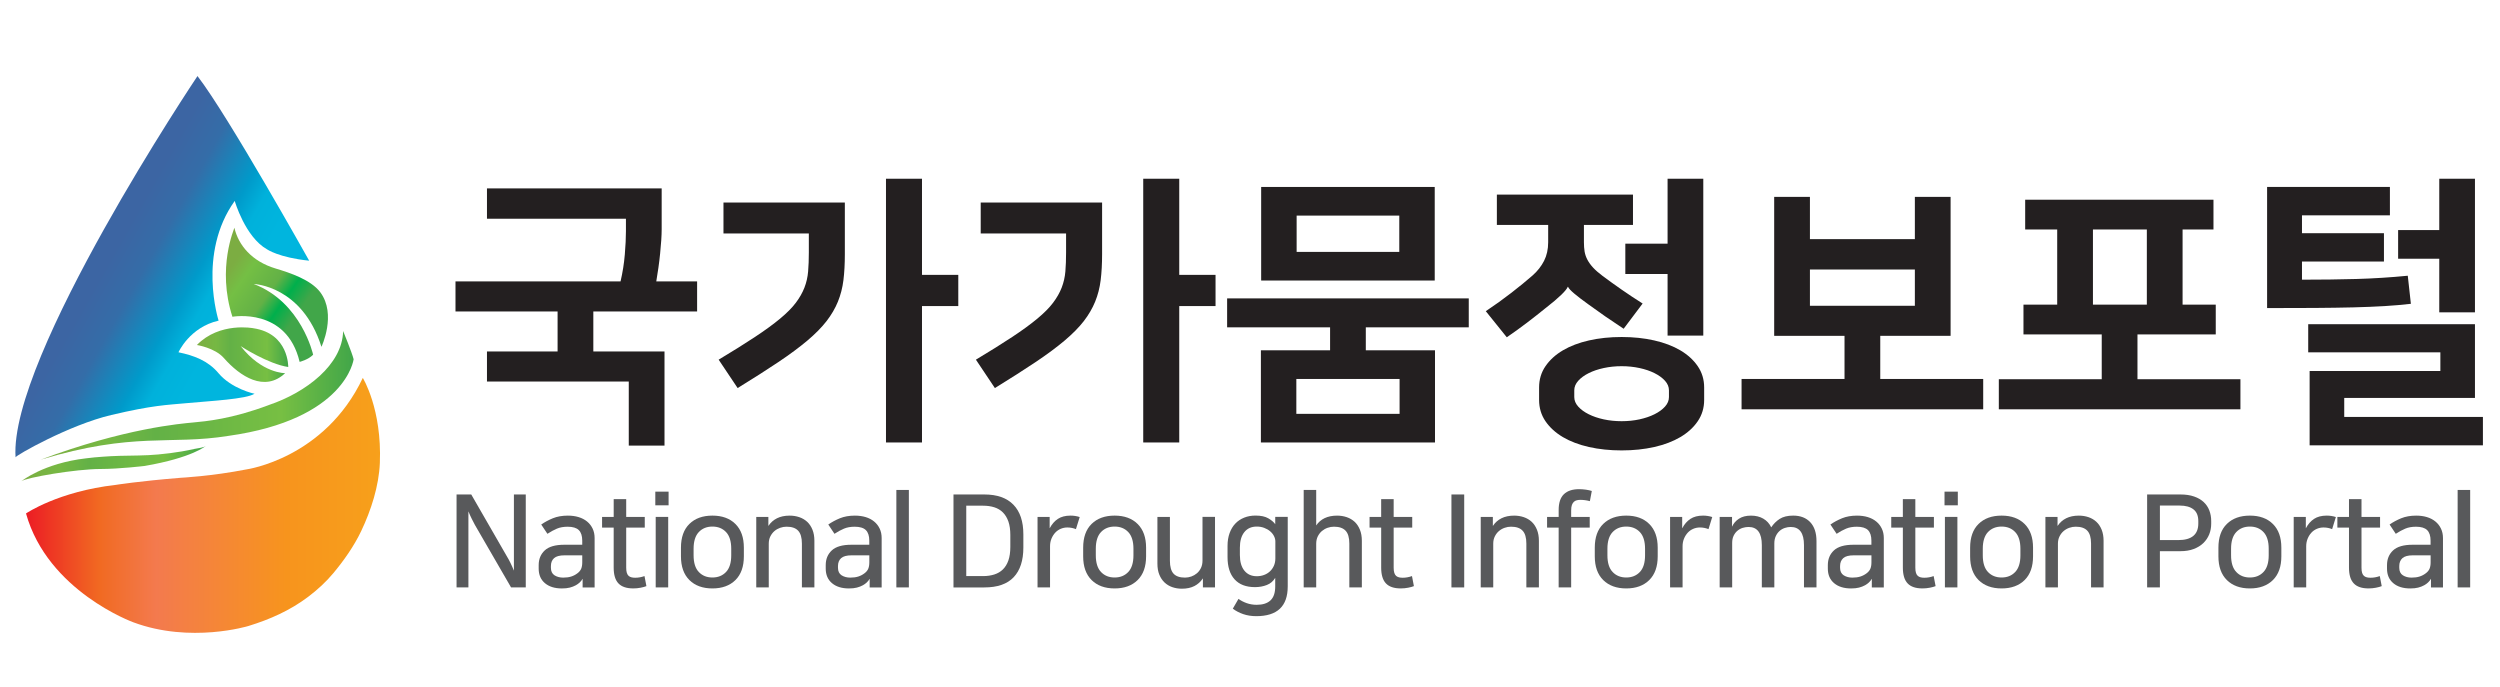 <svg width="193" height="53" viewBox="0 0 193 53" fill="none" xmlns="http://www.w3.org/2000/svg">
<path d="M15.246 5.871C15.246 5.871 0.689 27.578 1.201 35.304C1.192 35.173 5.352 32.8 8.588 32.039C11.82 31.277 12.845 31.269 14.481 31.117C16.185 30.957 19.044 30.813 19.653 30.393C19.624 30.402 17.874 30.01 16.869 28.812C16.049 27.834 14.962 27.443 13.779 27.196C13.779 27.196 14.636 25.265 16.876 24.753C16.876 24.753 15.212 19.572 18.121 15.511C18.121 15.511 18.919 18.289 20.612 19.247C20.612 19.247 21.521 19.885 23.868 20.125C23.865 20.125 17.64 8.976 15.246 5.871Z" fill="url(#paint0_linear_225_4738)"/>
<path d="M3.133 35.488C9.626 33.059 13.953 32.707 14.952 32.612C15.839 32.528 17.895 32.355 20.775 31.26C23.601 30.306 26.436 28.168 26.489 25.554C26.489 25.554 27.182 27.241 27.3 27.735C27.3 27.735 26.716 32.38 17.619 33.652C13.102 34.377 10.357 33.316 3.133 35.488Z" fill="url(#paint1_linear_225_4738)"/>
<path d="M1.648 37.15C1.648 37.15 3.369 35.759 6.645 35.383C7.074 35.326 7.506 35.288 7.938 35.258C8.368 35.226 8.801 35.202 9.232 35.191C10.232 35.163 11.209 35.18 12.208 35.085C12.824 35.028 13.437 34.952 14.046 34.848C14.372 34.791 14.696 34.729 15.018 34.654C15.239 34.604 15.735 34.566 15.906 34.414C15.905 34.416 14.866 35.334 11.169 35.971C11.169 35.971 9.212 36.206 7.775 36.206C5.819 36.207 2.01 36.873 1.648 37.15Z" fill="url(#paint2_linear_225_4738)"/>
<path d="M2.008 39.638C2.008 39.638 4.498 37.937 8.927 37.435C8.927 37.435 10.7 37.147 13.955 36.884C13.955 36.884 16.35 36.765 19.031 36.237C19.031 36.237 25.064 35.4 28.009 29.175C28.009 29.175 29.493 31.569 29.325 35.735C29.253 37.522 28.644 39.403 27.883 41.001C27.33 42.161 26.55 43.269 25.733 44.249C25.161 44.936 24.493 45.545 23.78 46.082C22.387 47.131 20.833 47.82 19.174 48.328C19.174 48.328 14.721 49.692 10.292 48.041C10.292 48.041 3.683 45.646 2.008 39.638Z" fill="url(#paint3_linear_225_4738)"/>
<path d="M24.816 26.775C24.816 26.775 26.006 24.271 24.724 22.559C24.007 21.604 22.407 21.067 21.272 20.727C19.439 20.177 18.402 18.924 18.095 17.581C18.1 17.646 16.721 20.666 17.942 24.454C17.942 24.455 22.127 23.691 23.131 27.938C23.131 27.938 23.776 27.782 24.174 27.386C24.174 27.386 23.288 23.325 19.587 21.924C19.588 21.924 23.319 22.041 24.816 26.775Z" fill="url(#paint4_linear_225_4738)"/>
<path d="M22.012 28.809C22.012 28.809 20.233 28.836 18.58 26.72C18.58 26.72 20.696 28.106 22.252 28.332C22.252 28.332 22.308 25.75 19.564 25.34C19.564 25.34 16.961 24.827 15.199 26.634C15.199 26.634 16.585 26.848 17.279 27.636C18.54 29.068 20.427 30.299 22.012 28.809Z" fill="url(#paint5_linear_225_4738)"/>
<path d="M37.594 27.131H43.046V24.044H35.164V21.723H47.907C48.067 21.037 48.176 20.349 48.235 19.654C48.294 18.961 48.322 18.359 48.322 17.847V16.885H37.594V14.542H51.081V17.695C51.081 17.943 51.07 18.227 51.049 18.548C51.027 18.87 50.998 19.213 50.961 19.578C50.925 19.943 50.881 20.308 50.829 20.671C50.778 21.037 50.724 21.387 50.665 21.723H53.817V24.044H45.805V27.131H51.3V34.401H48.541V29.453H37.594V27.131V27.131Z" fill="#231F20"/>
<path d="M55.48 27.767C56.575 27.11 57.509 26.526 58.282 26.014C59.055 25.505 59.702 25.033 60.22 24.602C60.738 24.172 61.143 23.764 61.435 23.378C61.727 22.991 61.949 22.6 62.102 22.206C62.255 21.812 62.351 21.396 62.387 20.959C62.424 20.521 62.442 20.032 62.442 19.491V18.025H55.852V15.638H65.222V19.623C65.222 20.366 65.186 21.035 65.113 21.626C65.04 22.218 64.897 22.772 64.686 23.29C64.475 23.807 64.182 24.307 63.81 24.79C63.438 25.271 62.945 25.771 62.332 26.29C61.72 26.806 60.97 27.362 60.088 27.953C59.205 28.544 58.158 29.212 56.946 29.958L55.48 27.767ZM71.178 21.221H73.98V23.628H71.178V34.16H68.398V13.799H71.178V21.221Z" fill="#231F20"/>
<path d="M75.34 27.767C76.433 27.11 77.369 26.526 78.142 26.014C78.915 25.505 79.56 25.033 80.079 24.602C80.597 24.172 81.002 23.764 81.294 23.378C81.586 22.991 81.809 22.6 81.962 22.206C82.115 21.812 82.21 21.396 82.247 20.959C82.283 20.521 82.301 20.032 82.301 19.491V18.025H75.711V15.638H85.082V19.623C85.082 20.366 85.045 21.035 84.972 21.626C84.899 22.218 84.757 22.772 84.545 23.29C84.334 23.807 84.041 24.307 83.67 24.79C83.297 25.271 82.805 25.771 82.191 26.29C81.578 26.806 80.83 27.362 79.947 27.953C79.064 28.544 78.017 29.212 76.805 29.958L75.34 27.767ZM91.037 21.221H93.84V23.628H91.038V34.16H88.257V13.799H91.038V21.221H91.037Z" fill="#231F20"/>
<path d="M102.683 27.044V25.27H94.734V23.036H113.388V25.27H105.44V27.043H110.782V34.159H97.341V27.043H102.683V27.044ZM110.761 14.433V21.657H97.362V14.433H110.761ZM100.077 31.949H108.048V29.256H100.077V31.949ZM100.1 19.447H108.025V16.644H100.1V19.447Z" fill="#231F20"/>
<path d="M115.557 15.025H126.066V17.367H122.279V18.703C122.279 18.966 122.297 19.206 122.332 19.426C122.37 19.644 122.443 19.856 122.552 20.06C122.662 20.264 122.806 20.465 122.99 20.662C123.173 20.86 123.409 21.067 123.701 21.286C124.17 21.637 124.665 21.994 125.192 22.36C125.716 22.725 126.255 23.082 126.811 23.432L125.345 25.38C124.366 24.738 123.469 24.118 122.652 23.518C122.184 23.183 121.812 22.899 121.535 22.665C121.257 22.432 121.097 22.255 121.052 22.14H121.031C120.987 22.271 120.819 22.48 120.526 22.764C120.234 23.047 119.833 23.388 119.322 23.782C118.855 24.161 118.377 24.538 117.888 24.91C117.4 25.281 116.877 25.659 116.324 26.038L114.703 24.023C115.403 23.556 116.064 23.082 116.684 22.6C117.304 22.119 117.848 21.674 118.315 21.265C118.696 20.929 118.99 20.554 119.202 20.137C119.413 19.721 119.519 19.243 119.519 18.703V17.367H115.558V15.025H115.557ZM125.189 34.772C124.284 34.772 123.445 34.684 122.67 34.51C121.896 34.335 121.225 34.078 120.656 33.745C120.087 33.407 119.638 32.999 119.31 32.518C118.981 32.036 118.818 31.488 118.818 30.876V29.913C118.818 29.3 118.981 28.752 119.31 28.272C119.638 27.791 120.087 27.382 120.656 27.046C121.226 26.711 121.896 26.456 122.67 26.281C123.444 26.105 124.283 26.017 125.189 26.017C126.093 26.017 126.932 26.105 127.707 26.281C128.48 26.456 129.153 26.711 129.721 27.046C130.29 27.383 130.739 27.791 131.067 28.272C131.395 28.752 131.561 29.301 131.561 29.913V30.876C131.561 31.489 131.395 32.037 131.067 32.518C130.739 33 130.29 33.408 129.721 33.745C129.151 34.08 128.48 34.335 127.707 34.51C126.933 34.684 126.095 34.772 125.189 34.772ZM125.189 28.27C124.706 28.27 124.247 28.318 123.81 28.412C123.37 28.507 122.984 28.638 122.649 28.806C122.312 28.973 122.044 29.17 121.84 29.396C121.636 29.623 121.534 29.867 121.534 30.131V30.655C121.534 30.919 121.636 31.163 121.84 31.39C122.044 31.616 122.313 31.813 122.649 31.98C122.984 32.148 123.37 32.279 123.81 32.375C124.248 32.469 124.707 32.516 125.189 32.516C125.671 32.516 126.131 32.469 126.568 32.375C127.006 32.278 127.392 32.148 127.727 31.98C128.064 31.813 128.334 31.616 128.538 31.39C128.742 31.163 128.843 30.919 128.843 30.655V30.131C128.843 29.867 128.741 29.623 128.538 29.396C128.333 29.17 128.063 28.973 127.727 28.806C127.392 28.638 127.006 28.506 126.568 28.412C126.131 28.318 125.671 28.27 125.189 28.27ZM128.737 21.155H125.475V18.812H128.737V13.8H131.494V25.907H128.737V21.155Z" fill="#231F20"/>
<path d="M145.156 25.927V29.256H153.103V31.598H134.449V29.256H142.397V25.927H136.967V15.199H139.726V18.461H147.827V15.199H150.586V25.926H145.156V25.927ZM147.827 23.606V20.806H139.726V23.606H147.827Z" fill="#231F20"/>
<path d="M162.254 29.276V25.817H156.212V23.518H158.816V17.716H156.344V15.418H170.88V17.716H168.495V23.518H171.056V25.817H165.013V29.276H172.961V31.598H154.309V29.276H162.254V29.276ZM161.575 23.518H165.736V17.716H161.575V23.518Z" fill="#231F20"/>
<path d="M184.501 14.433V16.623H177.713V18.002H184.041V20.191H177.713V21.592C179.202 21.592 180.6 21.574 181.904 21.538C183.212 21.501 184.536 21.418 185.88 21.286L186.12 23.454C185.493 23.528 184.817 23.585 184.095 23.63C183.373 23.674 182.565 23.706 181.676 23.729C180.784 23.751 179.796 23.765 178.709 23.773C177.622 23.781 176.392 23.784 175.02 23.784V14.433H184.501ZM191.067 25.029V30.722H180.975V32.188H191.681V34.379H178.303V28.642H188.396V27.198H178.194V25.029H191.067ZM191.067 24.11H188.311V19.973H185.135V17.761H188.311V13.8H191.067V24.11Z" fill="#231F20"/>
<path d="M36.38 38.173L39.166 43.011C39.239 43.129 39.321 43.28 39.41 43.463C39.5 43.644 39.587 43.843 39.674 44.054V38.172H40.589V45.348H39.454L36.668 40.532C36.595 40.398 36.514 40.242 36.424 40.062C36.335 39.885 36.247 39.688 36.161 39.477V45.348H35.246V38.172H36.38V38.173Z" fill="#58595B"/>
<path d="M43.377 45.428C42.826 45.428 42.39 45.292 42.068 45.02C41.747 44.749 41.586 44.374 41.586 43.896V43.627C41.586 43.163 41.742 42.784 42.053 42.493C42.365 42.201 42.869 42.054 43.566 42.054H44.949V41.736C44.949 41.372 44.861 41.102 44.685 40.925C44.51 40.751 44.222 40.663 43.824 40.663C43.506 40.663 43.229 40.712 42.993 40.812C42.758 40.911 42.514 41.044 42.261 41.21L41.783 40.493C42.048 40.309 42.347 40.147 42.68 40.01C43.011 39.875 43.396 39.806 43.834 39.806C44.139 39.806 44.418 39.844 44.669 39.92C44.921 39.997 45.139 40.11 45.322 40.26C45.504 40.41 45.646 40.592 45.75 40.807C45.853 41.022 45.904 41.266 45.904 41.539V45.35H44.978V44.692H44.968C44.915 44.792 44.844 44.883 44.754 44.965C44.664 45.048 44.566 45.121 44.46 45.179C44.313 45.259 44.157 45.32 43.987 45.363C43.818 45.407 43.616 45.428 43.377 45.428ZM44.949 42.871H43.586C43.208 42.871 42.937 42.943 42.775 43.088C42.612 43.236 42.531 43.437 42.531 43.696V43.836C42.531 44.1 42.623 44.293 42.809 44.414C42.995 44.531 43.218 44.592 43.476 44.592C43.716 44.592 43.922 44.565 44.099 44.508C44.275 44.452 44.435 44.367 44.582 44.254C44.715 44.154 44.809 44.04 44.866 43.91C44.922 43.78 44.95 43.612 44.95 43.407V42.871H44.949Z" fill="#58595B"/>
<path d="M47.377 40.73H46.48V39.905H47.377V38.532H48.343V39.905H49.776V40.73H48.343V43.825C48.343 43.991 48.359 44.125 48.392 44.229C48.425 44.332 48.474 44.408 48.536 44.463C48.599 44.515 48.673 44.552 48.76 44.572C48.845 44.592 48.938 44.601 49.038 44.601C49.277 44.601 49.516 44.559 49.755 44.473L49.903 45.249C49.79 45.294 49.642 45.337 49.455 45.372C49.27 45.408 49.081 45.426 48.889 45.426C48.372 45.426 47.989 45.298 47.744 45.039C47.498 44.781 47.376 44.375 47.376 43.824V40.73H47.377Z" fill="#58595B"/>
<path d="M51.615 37.955V39.01H50.59V37.955H51.615ZM51.585 39.905V45.348H50.62V39.905H51.585Z" fill="#58595B"/>
<path d="M54.998 39.805C55.748 39.805 56.339 40.02 56.775 40.452C57.21 40.883 57.426 41.492 57.426 42.282V42.95C57.426 43.739 57.209 44.351 56.775 44.781C56.34 45.211 55.748 45.427 54.998 45.427C54.248 45.427 53.656 45.211 53.222 44.781C52.788 44.349 52.57 43.739 52.57 42.95V42.282C52.57 41.486 52.788 40.873 53.222 40.447C53.656 40.02 54.248 39.805 54.998 39.805ZM54.998 44.583C55.43 44.583 55.779 44.442 56.049 44.159C56.317 43.878 56.451 43.448 56.451 42.871V42.363C56.451 41.785 56.317 41.357 56.049 41.074C55.779 40.792 55.43 40.651 54.998 40.651C54.567 40.651 54.216 40.792 53.949 41.074C53.681 41.357 53.545 41.786 53.545 42.363V42.871C53.545 43.449 53.681 43.878 53.949 44.159C54.216 44.442 54.567 44.583 54.998 44.583Z" fill="#58595B"/>
<path d="M62.872 45.349H61.907V41.965C61.907 41.507 61.81 41.175 61.618 40.971C61.425 40.763 61.127 40.661 60.722 40.661C60.557 40.661 60.392 40.689 60.23 40.746C60.068 40.802 59.921 40.885 59.791 40.995C59.662 41.105 59.556 41.243 59.472 41.407C59.389 41.573 59.348 41.763 59.348 41.976V45.349H58.383V39.906H59.318V40.592H59.328C59.493 40.34 59.713 40.147 59.984 40.01C60.256 39.875 60.581 39.806 60.959 39.806C61.225 39.806 61.473 39.846 61.706 39.925C61.938 40.004 62.141 40.124 62.313 40.282C62.486 40.443 62.622 40.645 62.721 40.891C62.821 41.136 62.871 41.422 62.871 41.746V45.349H62.872Z" fill="#58595B"/>
<path d="M65.537 45.428C64.986 45.428 64.55 45.292 64.229 45.02C63.907 44.749 63.746 44.374 63.746 43.896V43.627C63.746 43.163 63.901 42.784 64.213 42.493C64.525 42.201 65.029 42.054 65.726 42.054H67.109V41.736C67.109 41.372 67.02 41.102 66.845 40.925C66.669 40.751 66.383 40.663 65.984 40.663C65.665 40.663 65.389 40.712 65.153 40.812C64.917 40.911 64.673 41.044 64.422 41.21L63.944 40.493C64.21 40.309 64.508 40.147 64.84 40.01C65.171 39.875 65.556 39.806 65.994 39.806C66.299 39.806 66.578 39.844 66.831 39.92C67.083 39.997 67.3 40.11 67.482 40.26C67.665 40.41 67.807 40.592 67.91 40.807C68.013 41.022 68.064 41.266 68.064 41.539V45.35H67.138V44.692H67.128C67.075 44.792 67.004 44.883 66.914 44.965C66.824 45.048 66.727 45.121 66.62 45.179C66.474 45.259 66.317 45.32 66.147 45.363C65.978 45.407 65.777 45.428 65.537 45.428ZM67.11 42.871H65.747C65.369 42.871 65.099 42.943 64.936 43.088C64.774 43.236 64.692 43.437 64.692 43.696V43.836C64.692 44.1 64.785 44.293 64.972 44.414C65.157 44.531 65.38 44.592 65.638 44.592C65.877 44.592 66.084 44.565 66.261 44.508C66.437 44.452 66.598 44.367 66.744 44.254C66.876 44.154 66.972 44.04 67.027 43.91C67.083 43.78 67.112 43.612 67.112 43.407V42.871H67.11Z" fill="#58595B"/>
<path d="M70.164 37.824V45.348H69.199V37.824H70.164Z" fill="#58595B"/>
<path d="M75.987 38.173C76.977 38.173 77.726 38.437 78.237 38.965C78.748 39.492 79.003 40.253 79.003 41.249V42.274C79.003 43.269 78.755 44.031 78.257 44.559C77.759 45.087 77.004 45.35 75.987 45.35H73.609V38.174H75.987V38.173ZM74.595 44.474H75.899C76.217 44.474 76.505 44.431 76.764 44.349C77.022 44.266 77.243 44.136 77.426 43.957C77.608 43.778 77.75 43.546 77.849 43.26C77.947 42.974 77.997 42.629 77.997 42.225V41.298C77.997 40.894 77.947 40.549 77.849 40.263C77.749 39.978 77.608 39.745 77.426 39.562C77.243 39.379 77.023 39.247 76.764 39.164C76.505 39.082 76.216 39.04 75.899 39.04H74.595V44.474Z" fill="#58595B"/>
<path d="M83.062 40.85C82.969 40.811 82.868 40.78 82.759 40.757C82.649 40.734 82.528 40.721 82.396 40.721C82.216 40.721 82.046 40.757 81.883 40.826C81.722 40.895 81.581 40.995 81.461 41.125C81.342 41.255 81.246 41.408 81.172 41.588C81.099 41.767 81.063 41.963 81.063 42.174V45.349H80.098V39.906H81.034V40.771H81.044C81.204 40.466 81.41 40.23 81.666 40.059C81.921 39.891 82.248 39.805 82.647 39.805C82.885 39.805 83.121 39.841 83.353 39.915L83.062 40.85Z" fill="#58595B"/>
<path d="M86.049 39.805C86.799 39.805 87.391 40.02 87.826 40.452C88.261 40.883 88.478 41.492 88.478 42.282V42.95C88.478 43.739 88.261 44.351 87.826 44.781C87.391 45.211 86.799 45.427 86.049 45.427C85.299 45.427 84.707 45.211 84.272 44.781C83.837 44.349 83.621 43.739 83.621 42.95V42.282C83.621 41.486 83.838 40.873 84.272 40.447C84.707 40.02 85.299 39.805 86.049 39.805ZM86.049 44.583C86.481 44.583 86.831 44.442 87.1 44.159C87.368 43.878 87.502 43.448 87.502 42.871V42.363C87.502 41.785 87.368 41.357 87.1 41.074C86.831 40.792 86.481 40.651 86.049 40.651C85.618 40.651 85.268 40.792 84.999 41.074C84.73 41.357 84.596 41.786 84.596 42.363V42.871C84.596 43.449 84.731 43.878 84.999 44.159C85.268 44.442 85.618 44.583 86.049 44.583Z" fill="#58595B"/>
<path d="M89.352 39.905H90.317V43.288C90.317 43.746 90.41 44.078 90.595 44.283C90.78 44.488 91.076 44.591 91.481 44.591C91.647 44.591 91.809 44.563 91.968 44.507C92.127 44.45 92.271 44.367 92.402 44.257C92.531 44.148 92.635 44.011 92.715 43.845C92.794 43.679 92.833 43.49 92.833 43.277V39.904H93.799V45.347H92.864V44.661H92.854C92.688 44.913 92.473 45.106 92.208 45.242C91.942 45.378 91.621 45.448 91.243 45.448C90.977 45.448 90.73 45.407 90.502 45.328C90.273 45.249 90.074 45.128 89.904 44.969C89.735 44.81 89.601 44.61 89.501 44.367C89.401 44.127 89.352 43.838 89.352 43.507V39.905Z" fill="#58595B"/>
<path d="M99.412 45.279C99.412 46.805 98.603 47.568 96.985 47.568C96.614 47.568 96.275 47.514 95.969 47.407C95.664 47.301 95.398 47.161 95.173 46.989L95.611 46.233C95.79 46.365 96 46.476 96.243 46.562C96.484 46.647 96.742 46.691 97.015 46.691C97.485 46.691 97.841 46.576 98.084 46.347C98.327 46.119 98.447 45.761 98.447 45.277V44.609C98.294 44.867 98.08 45.052 97.8 45.161C97.522 45.271 97.217 45.326 96.885 45.326C96.194 45.326 95.67 45.125 95.308 44.723C94.946 44.323 94.766 43.749 94.766 43.007V42.141C94.766 41.776 94.819 41.448 94.925 41.155C95.032 40.863 95.179 40.618 95.368 40.42C95.556 40.22 95.784 40.069 96.05 39.962C96.315 39.855 96.607 39.802 96.925 39.802C97.344 39.802 97.674 39.873 97.917 40.016C98.159 40.158 98.336 40.31 98.448 40.468V39.901H99.413V45.279H99.412ZM98.458 41.806C98.458 41.666 98.424 41.528 98.353 41.388C98.282 41.248 98.184 41.124 98.053 41.014C97.925 40.904 97.772 40.817 97.596 40.751C97.421 40.684 97.229 40.651 97.024 40.651C96.611 40.651 96.292 40.794 96.063 41.08C95.834 41.365 95.719 41.766 95.719 42.283V42.851C95.719 43.369 95.835 43.77 96.068 44.056C96.3 44.342 96.618 44.484 97.024 44.484C97.224 44.484 97.409 44.453 97.581 44.388C97.754 44.326 97.903 44.234 98.033 44.115C98.162 43.997 98.265 43.851 98.342 43.683C98.418 43.513 98.457 43.324 98.457 43.109V41.806H98.458Z" fill="#58595B"/>
<path d="M105.135 45.349H104.168V41.965C104.168 41.507 104.072 41.175 103.879 40.971C103.687 40.764 103.389 40.661 102.983 40.661C102.819 40.661 102.653 40.689 102.491 40.746C102.329 40.802 102.183 40.886 102.052 40.995C101.923 41.105 101.817 41.243 101.734 41.407C101.652 41.573 101.611 41.763 101.611 41.976V45.349H100.645V37.825H101.611V40.563C101.776 40.318 101.993 40.129 102.262 40C102.531 39.872 102.851 39.806 103.223 39.806C103.487 39.806 103.736 39.846 103.969 39.925C104.201 40.004 104.404 40.125 104.577 40.282C104.749 40.443 104.884 40.645 104.984 40.891C105.084 41.136 105.135 41.422 105.135 41.746V45.349Z" fill="#58595B"/>
<path d="M106.626 40.73H105.73V39.905H106.626V38.532H107.591V39.905H109.024V40.73H107.591V43.825C107.591 43.991 107.608 44.125 107.641 44.229C107.674 44.332 107.723 44.408 107.785 44.463C107.849 44.515 107.922 44.552 108.009 44.572C108.095 44.592 108.188 44.601 108.288 44.601C108.527 44.601 108.765 44.559 109.005 44.473L109.153 45.249C109.04 45.294 108.892 45.337 108.706 45.372C108.521 45.408 108.332 45.426 108.139 45.426C107.622 45.426 107.239 45.298 106.995 45.039C106.749 44.781 106.627 44.375 106.627 43.824V40.73H106.626Z" fill="#58595B"/>
<path d="M113.037 38.173V45.349H112.051V38.173H113.037Z" fill="#58595B"/>
<path d="M118.801 45.349H117.835V41.965C117.835 41.507 117.739 41.175 117.546 40.971C117.354 40.763 117.056 40.661 116.65 40.661C116.484 40.661 116.319 40.689 116.158 40.746C115.996 40.802 115.85 40.885 115.72 40.995C115.59 41.105 115.484 41.243 115.402 41.407C115.317 41.573 115.278 41.763 115.278 41.976V45.349H114.312V39.906H115.248V40.592H115.258C115.423 40.34 115.642 40.147 115.915 40.01C116.187 39.875 116.512 39.806 116.891 39.806C117.155 39.806 117.404 39.846 117.637 39.925C117.869 40.004 118.072 40.124 118.245 40.282C118.417 40.443 118.552 40.645 118.652 40.891C118.752 41.136 118.803 41.422 118.803 41.746V45.349H118.801Z" fill="#58595B"/>
<path d="M120.329 40.73H119.434V39.905H120.329V39.367C120.329 38.817 120.464 38.413 120.732 38.154C121.001 37.894 121.395 37.764 121.912 37.764C122.085 37.764 122.262 37.779 122.444 37.804C122.626 37.832 122.773 37.865 122.887 37.904L122.738 38.69C122.498 38.624 122.252 38.589 122 38.589C121.907 38.589 121.818 38.6 121.732 38.62C121.646 38.64 121.57 38.678 121.509 38.736C121.445 38.791 121.394 38.873 121.352 38.98C121.314 39.086 121.294 39.228 121.294 39.408V39.905H122.727V40.73H121.294V45.348H120.328V40.73H120.329Z" fill="#58595B"/>
<path d="M125.546 39.805C126.297 39.805 126.888 40.02 127.323 40.452C127.758 40.883 127.975 41.492 127.975 42.282V42.95C127.975 43.739 127.758 44.351 127.323 44.781C126.888 45.211 126.297 45.427 125.546 45.427C124.797 45.427 124.204 45.211 123.769 44.781C123.333 44.349 123.117 43.739 123.117 42.95V42.282C123.117 41.486 123.333 40.873 123.769 40.447C124.204 40.02 124.797 39.805 125.546 39.805ZM125.546 44.583C125.978 44.583 126.327 44.442 126.596 44.159C126.864 43.878 126.998 43.448 126.998 42.871V42.363C126.998 41.785 126.864 41.357 126.596 41.074C126.327 40.792 125.977 40.651 125.546 40.651C125.116 40.651 124.765 40.792 124.496 41.074C124.227 41.357 124.093 41.786 124.093 42.363V42.871C124.093 43.449 124.227 43.878 124.496 44.159C124.764 44.442 125.115 44.583 125.546 44.583Z" fill="#58595B"/>
<path d="M131.896 40.85C131.803 40.811 131.702 40.78 131.592 40.757C131.482 40.734 131.362 40.721 131.229 40.721C131.049 40.721 130.879 40.757 130.717 40.826C130.555 40.895 130.413 40.995 130.293 41.125C130.174 41.255 130.078 41.408 130.004 41.588C129.931 41.767 129.895 41.963 129.895 42.174V45.349H128.93V39.906H129.865V40.771H129.876C130.034 40.466 130.242 40.23 130.498 40.059C130.752 39.891 131.079 39.805 131.479 39.805C131.717 39.805 131.952 39.841 132.185 39.915L131.896 40.85Z" fill="#58595B"/>
<path d="M140.233 45.349H139.267V42.085C139.267 41.15 138.925 40.682 138.243 40.682C138.09 40.682 137.94 40.706 137.789 40.757C137.64 40.806 137.506 40.882 137.388 40.985C137.269 41.089 137.17 41.221 137.094 41.383C137.017 41.545 136.978 41.735 136.978 41.955V45.349H136.013V42.085C136.013 41.15 135.671 40.682 134.987 40.682C134.835 40.682 134.684 40.706 134.535 40.752C134.386 40.798 134.252 40.871 134.133 40.972C134.013 41.07 133.916 41.198 133.838 41.355C133.763 41.51 133.724 41.695 133.724 41.906V45.349H132.758V39.906H133.713V40.643H133.724C133.83 40.403 134.003 40.205 134.246 40.045C134.489 39.886 134.799 39.806 135.177 39.806C135.542 39.806 135.858 39.884 136.126 40.039C136.396 40.197 136.6 40.421 136.739 40.711C136.912 40.446 137.129 40.229 137.392 40.059C137.653 39.891 138 39.805 138.431 39.805C138.996 39.805 139.436 39.976 139.755 40.318C140.073 40.66 140.233 41.145 140.233 41.775V45.349V45.349Z" fill="#58595B"/>
<path d="M142.902 45.428C142.351 45.428 141.914 45.292 141.592 45.02C141.27 44.749 141.109 44.374 141.109 43.896V43.627C141.109 43.163 141.265 42.784 141.577 42.493C141.888 42.201 142.392 42.054 143.089 42.054H144.472V41.736C144.472 41.372 144.384 41.102 144.21 40.925C144.033 40.751 143.746 40.663 143.349 40.663C143.03 40.663 142.754 40.712 142.517 40.812C142.282 40.911 142.038 41.044 141.787 41.21L141.308 40.493C141.573 40.309 141.873 40.147 142.205 40.01C142.537 39.875 142.921 39.806 143.359 39.806C143.664 39.806 143.942 39.844 144.194 39.92C144.447 39.997 144.664 40.11 144.846 40.26C145.029 40.41 145.171 40.592 145.274 40.807C145.379 41.022 145.43 41.266 145.43 41.539V45.35H144.504V44.692H144.494C144.441 44.792 144.369 44.883 144.281 44.965C144.191 45.048 144.093 45.121 143.987 45.179C143.84 45.259 143.684 45.32 143.513 45.363C143.343 45.407 143.14 45.428 142.902 45.428ZM144.474 42.871H143.11C142.731 42.871 142.461 42.943 142.3 43.088C142.136 43.236 142.054 43.437 142.054 43.696V43.836C142.054 44.1 142.148 44.293 142.334 44.414C142.519 44.531 142.742 44.592 143.001 44.592C143.24 44.592 143.446 44.565 143.623 44.508C143.799 44.452 143.96 44.367 144.108 44.254C144.238 44.154 144.334 44.04 144.39 43.91C144.447 43.78 144.475 43.612 144.475 43.407V42.871H144.474Z" fill="#58595B"/>
<path d="M146.9 40.73H146.004V39.905H146.9V38.532H147.864V39.905H149.298V40.73H147.864V43.825C147.864 43.991 147.881 44.125 147.914 44.229C147.947 44.332 147.995 44.408 148.059 44.463C148.124 44.515 148.197 44.552 148.282 44.572C148.369 44.592 148.462 44.601 148.562 44.601C148.801 44.601 149.04 44.559 149.278 44.473L149.428 45.249C149.315 45.294 149.166 45.337 148.98 45.372C148.796 45.408 148.605 45.426 148.412 45.426C147.896 45.426 147.512 45.298 147.27 45.039C147.023 44.781 146.901 44.375 146.901 43.824V40.73H146.9Z" fill="#58595B"/>
<path d="M151.143 37.955V39.01H150.117V37.955H151.143ZM151.111 39.905V45.348H150.147V39.905H151.111Z" fill="#58595B"/>
<path d="M154.523 39.805C155.272 39.805 155.865 40.02 156.3 40.452C156.735 40.883 156.951 41.492 156.951 42.282V42.95C156.951 43.739 156.735 44.351 156.3 44.781C155.865 45.211 155.272 45.427 154.523 45.427C153.772 45.427 153.181 45.211 152.746 44.781C152.311 44.349 152.094 43.739 152.094 42.95V42.282C152.094 41.486 152.311 40.873 152.746 40.447C153.181 40.02 153.772 39.805 154.523 39.805ZM154.523 44.583C154.954 44.583 155.304 44.442 155.572 44.159C155.841 43.878 155.975 43.448 155.975 42.871V42.363C155.975 41.785 155.841 41.357 155.572 41.074C155.304 40.792 154.953 40.651 154.523 40.651C154.093 40.651 153.742 40.792 153.472 41.074C153.205 41.357 153.071 41.786 153.071 42.363V42.871C153.071 43.449 153.205 43.878 153.472 44.159C153.741 44.442 154.091 44.583 154.523 44.583Z" fill="#58595B"/>
<path d="M162.395 45.349H161.429V41.965C161.429 41.507 161.334 41.175 161.141 40.971C160.948 40.763 160.652 40.661 160.244 40.661C160.079 40.661 159.915 40.689 159.752 40.746C159.59 40.802 159.445 40.885 159.315 40.995C159.185 41.105 159.079 41.243 158.997 41.407C158.913 41.573 158.872 41.763 158.872 41.976V45.349H157.906V39.906H158.842V40.592H158.852C159.018 40.34 159.238 40.147 159.509 40.01C159.782 39.875 160.107 39.806 160.485 39.806C160.749 39.806 161 39.846 161.232 39.925C161.463 40.004 161.668 40.124 161.838 40.282C162.011 40.443 162.147 40.645 162.247 40.891C162.346 41.136 162.396 41.422 162.396 41.746V45.349H162.395Z" fill="#58595B"/>
<path d="M165.759 38.173H168.326C168.732 38.173 169.083 38.225 169.38 38.329C169.68 38.432 169.925 38.574 170.122 38.757C170.318 38.939 170.464 39.155 170.561 39.409C170.657 39.661 170.705 39.932 170.705 40.224V40.433C170.705 40.724 170.654 40.998 170.551 41.254C170.447 41.508 170.297 41.733 170.098 41.925C169.9 42.117 169.652 42.27 169.356 42.382C169.061 42.496 168.718 42.551 168.326 42.551H166.744V45.348H165.758V38.173H165.759ZM166.745 39.029V41.695H168.156C169.193 41.695 169.709 41.267 169.709 40.413V40.233C169.709 39.822 169.586 39.518 169.336 39.324C169.088 39.127 168.732 39.029 168.266 39.029H166.745Z" fill="#58595B"/>
<path d="M173.691 39.805C174.442 39.805 175.033 40.02 175.468 40.452C175.904 40.883 176.12 41.492 176.12 42.282V42.95C176.12 43.739 175.904 44.351 175.468 44.781C175.033 45.211 174.442 45.427 173.691 45.427C172.941 45.427 172.35 45.211 171.914 44.781C171.479 44.349 171.262 43.739 171.262 42.95V42.282C171.262 41.486 171.479 40.873 171.914 40.447C172.35 40.02 172.941 39.805 173.691 39.805ZM173.691 44.583C174.122 44.583 174.473 44.442 174.74 44.159C175.009 43.878 175.144 43.448 175.144 42.871V42.363C175.144 41.785 175.009 41.357 174.74 41.074C174.473 40.792 174.121 40.651 173.691 40.651C173.26 40.651 172.91 40.792 172.642 41.074C172.373 41.357 172.239 41.786 172.239 42.363V42.871C172.239 43.449 172.373 43.878 172.642 44.159C172.91 44.442 173.259 44.583 173.691 44.583Z" fill="#58595B"/>
<path d="M180.04 40.85C179.947 40.811 179.846 40.78 179.737 40.757C179.628 40.734 179.507 40.721 179.375 40.721C179.194 40.721 179.024 40.757 178.861 40.826C178.699 40.895 178.557 40.995 178.437 41.125C178.319 41.255 178.222 41.408 178.149 41.588C178.076 41.767 178.039 41.963 178.039 42.174V45.349H177.074V39.906H178.01V40.771H178.02C178.18 40.466 178.386 40.23 178.643 40.059C178.897 39.891 179.224 39.805 179.623 39.805C179.862 39.805 180.098 39.841 180.33 39.915L180.04 40.85Z" fill="#58595B"/>
<path d="M181.342 40.73H180.445V39.905H181.342V38.532H182.308V39.905H183.741V40.73H182.308V43.825C182.308 43.991 182.323 44.125 182.356 44.229C182.391 44.332 182.437 44.408 182.502 44.463C182.565 44.515 182.639 44.552 182.726 44.572C182.81 44.592 182.904 44.601 183.003 44.601C183.243 44.601 183.481 44.559 183.72 44.473L183.869 45.249C183.756 45.294 183.608 45.337 183.421 45.372C183.235 45.408 183.047 45.426 182.854 45.426C182.336 45.426 181.955 45.298 181.711 45.039C181.464 44.781 181.342 44.375 181.342 43.824V40.73Z" fill="#58595B"/>
<path d="M186.07 45.428C185.519 45.428 185.082 45.292 184.76 45.02C184.438 44.749 184.277 44.374 184.277 43.896V43.627C184.277 43.163 184.433 42.784 184.744 42.493C185.056 42.201 185.561 42.054 186.256 42.054H187.64V41.736C187.64 41.372 187.552 41.102 187.376 40.925C187.201 40.751 186.914 40.663 186.517 40.663C186.198 40.663 185.92 40.712 185.685 40.812C185.45 40.911 185.206 41.044 184.954 41.21L184.476 40.493C184.741 40.309 185.039 40.147 185.371 40.01C185.704 39.875 186.089 39.806 186.527 39.806C186.831 39.806 187.11 39.844 187.362 39.92C187.615 39.997 187.831 40.11 188.014 40.26C188.197 40.41 188.339 40.592 188.442 40.807C188.546 41.022 188.598 41.266 188.598 41.539V45.35H187.671V44.692H187.662C187.608 44.792 187.537 44.883 187.447 44.965C187.359 45.048 187.26 45.121 187.153 45.179C187.008 45.259 186.852 45.32 186.681 45.363C186.512 45.407 186.308 45.428 186.07 45.428ZM187.642 42.871H186.278C185.9 42.871 185.631 42.943 185.468 43.088C185.306 43.236 185.224 43.437 185.224 43.696V43.836C185.224 44.1 185.317 44.293 185.502 44.414C185.687 44.531 185.91 44.592 186.169 44.592C186.409 44.592 186.614 44.565 186.792 44.508C186.969 44.452 187.129 44.367 187.274 44.254C187.408 44.154 187.502 44.04 187.559 43.91C187.615 43.782 187.644 43.612 187.644 43.407V42.871H187.642Z" fill="#58595B"/>
<path d="M190.697 37.824V45.348H189.73V37.824H190.697Z" fill="#58595B"/>
<defs>
<linearGradient id="paint0_linear_225_4738" x1="17.008" y1="25.541" x2="8.145" y2="20.544" gradientUnits="userSpaceOnUse">
<stop stop-color="#00B5DE"/>
<stop offset="0.209" stop-color="#00B1DB"/>
<stop offset="0.368" stop-color="#009ACA"/>
<stop offset="0.736" stop-color="#346DA8"/>
<stop offset="1" stop-color="#3C65A3"/>
</linearGradient>
<linearGradient id="paint1_linear_225_4738" x1="3.133" y1="30.521" x2="27.299" y2="30.521" gradientUnits="userSpaceOnUse">
<stop stop-color="#7CAD42"/>
<stop offset="0.209" stop-color="#76B843"/>
<stop offset="0.368" stop-color="#63B146"/>
<stop offset="0.769" stop-color="#77BF43"/>
<stop offset="1" stop-color="#41A649"/>
</linearGradient>
<linearGradient id="paint2_linear_225_4738" x1="1.649" y1="35.782" x2="15.907" y2="35.782" gradientUnits="userSpaceOnUse">
<stop stop-color="#7CAD42"/>
<stop offset="0.209" stop-color="#76B843"/>
<stop offset="0.368" stop-color="#63B146"/>
<stop offset="0.769" stop-color="#77BF43"/>
<stop offset="1" stop-color="#41A649"/>
</linearGradient>
<linearGradient id="paint3_linear_225_4738" x1="2.008" y1="39.016" x2="29.339" y2="39.016" gradientUnits="userSpaceOnUse">
<stop stop-color="#EC1C24"/>
<stop offset="0.209" stop-color="#F16A22"/>
<stop offset="0.368" stop-color="#F37A4E"/>
<stop offset="0.736" stop-color="#F7941D"/>
<stop offset="1" stop-color="#F7A01B"/>
</linearGradient>
<linearGradient id="paint4_linear_225_4738" x1="17.693" y1="20.789" x2="22.85" y2="24.403" gradientUnits="userSpaceOnUse">
<stop stop-color="#7CAD42"/>
<stop offset="0.209" stop-color="#74BF44"/>
<stop offset="0.566" stop-color="#63B146"/>
<stop offset="0.769" stop-color="#00AF4C"/>
<stop offset="1" stop-color="#41A649"/>
</linearGradient>
<linearGradient id="paint5_linear_225_4738" x1="15.198" y1="27.38" x2="22.25" y2="27.38" gradientUnits="userSpaceOnUse">
<stop stop-color="#7CAD42"/>
<stop offset="0.209" stop-color="#76B843"/>
<stop offset="0.368" stop-color="#63B146"/>
<stop offset="0.769" stop-color="#77BF43"/>
<stop offset="1" stop-color="#41A649"/>
</linearGradient>
</defs>
</svg>

